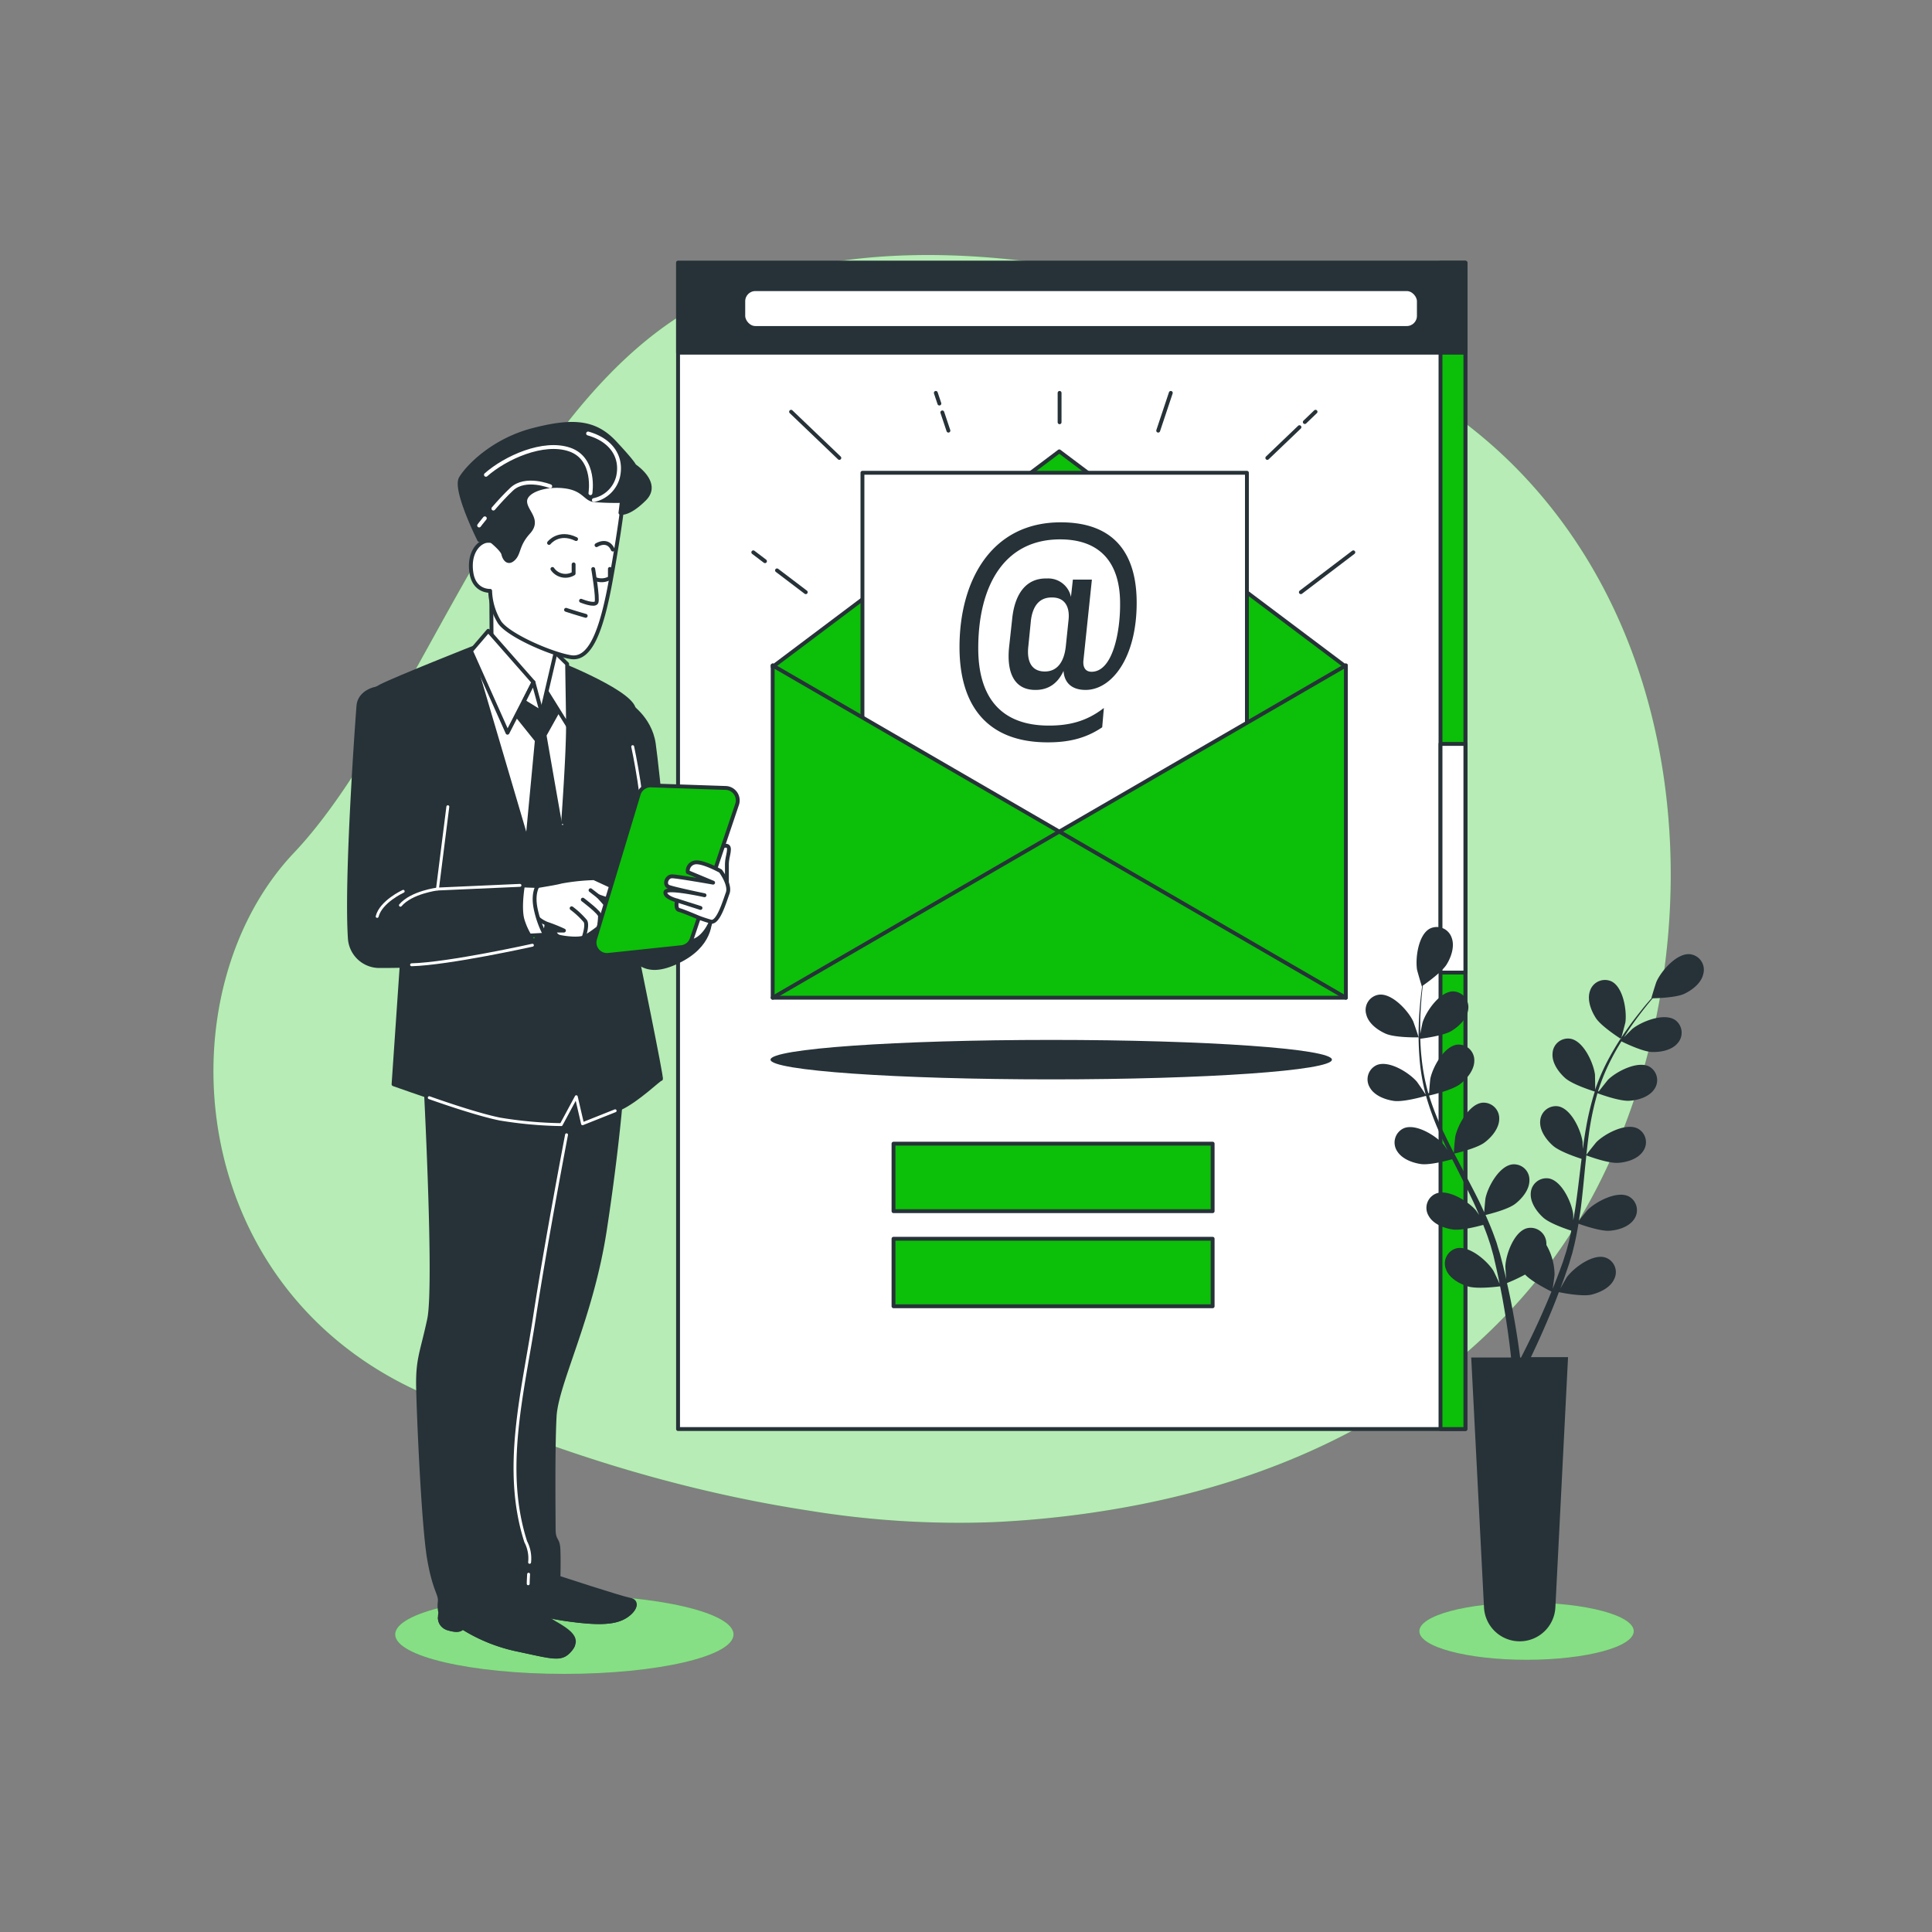 <svg xmlns="http://www.w3.org/2000/svg" viewBox="0 0 500 500"><rect x="0" y="0" width="500" height="500" fill="#808080" stroke="none"/><g id="freepik--background-simple--inject-55"><path d="M294.68,389.43c41.44-8.12,78.57-27.05,104.5-59.94,41.29-52.37,49.31-150.59-6.19-207.74-25.43-26.19-63.28-40.57-97.07-48.63-36.33-8.67-77.43-11.4-110,3.26C133.34,100,109.82,185.07,76.1,220.67s-29,111.39,32.15,139.39c32.34,14.81,66.6,25.6,101,30.87a240.61,240.61,0,0,0,47.72,3A257.31,257.31,0,0,0,294.68,389.43Z" style="fill:#0CBF09"></path><path d="M294.68,389.43c41.44-8.12,78.57-27.05,104.5-59.94,41.29-52.37,49.31-150.59-6.19-207.74-25.43-26.19-63.28-40.57-97.07-48.63-36.33-8.67-77.43-11.4-110,3.26C133.34,100,109.82,185.07,76.1,220.67s-29,111.39,32.15,139.39c32.34,14.81,66.6,25.6,101,30.87a240.61,240.61,0,0,0,47.72,3A257.31,257.31,0,0,0,294.68,389.43Z" style="fill:#fff;opacity:0.7"></path></g><g id="freepik--Screen--inject-55"><rect x="175.48" y="68" width="203.77" height="301.84" style="fill:#fff;stroke:#263238;stroke-linecap:round;stroke-linejoin:round"></rect><rect x="372.8" y="68" width="6.44" height="301.84" style="fill:#0CBF09;stroke:#263238;stroke-linecap:round;stroke-linejoin:round"></rect><rect x="372.8" y="192.53" width="6.44" height="59.17" style="fill:#fff;stroke:#263238;stroke-linecap:round;stroke-linejoin:round"></rect><rect x="175.48" y="68" width="203.77" height="23.28" style="fill:#263238;stroke:#263238;stroke-linecap:round;stroke-linejoin:round"></rect><rect x="192.36" y="74.83" width="174.84" height="10.05" rx="3.12" style="fill:#fff;stroke:#263238;stroke-linecap:round;stroke-linejoin:round"></rect><path d="M344.7,274.24c0,2.82-32.52,5.1-72.64,5.1s-72.65-2.28-72.65-5.1,32.53-5.11,72.65-5.11S344.7,271.42,344.7,274.24Z" style="fill:#263238"></path><polygon points="348.08 172.4 348.31 172.22 347.86 172.22 274.14 116.81 200.43 172.22 199.97 172.22 200.21 172.39 199.97 172.57 200.45 172.57 274.8 226.05 347.84 172.57 348.31 172.57 348.08 172.4" style="fill:#0CBF09;stroke:#263238;stroke-linecap:round;stroke-linejoin:round"></polygon><rect x="223.2" y="122.35" width="99.5" height="123.5" style="fill:#fff;stroke:#263238;stroke-linecap:round;stroke-linejoin:round"></rect><path d="M294.17,156c0,14.31-6.5,22.55-13.22,22.55-3.47,0-5.49-1.74-5.71-4.92-1.45,3.18-3.9,5-7.45,4.92-5.41-.08-7.29-4.63-6.64-11.06l.79-7.23c.65-6.57,3.61-10.69,9-10.55a6,6,0,0,1,6.22,4.77l.5-4.48h4.92l-2.17,20.74c-.22,1.66.29,3.11,2.09,3.11,5.57,0,7.45-10.63,7.38-17.71,0-10-4.7-16.55-15.54-16.55-14.45,0-21.17,12-21.17,28.19,0,12.5,5.7,20,18.28,20,5.06,0,9.68-1,14.23-4.56l-.43,5c-4.41,3-9,3.9-14.09,3.9-15.9,0-22.84-9.75-22.84-24.64,0-17.2,8.24-32.3,26.16-32.3C289,135.16,294.17,144,294.17,156Zm-27.39,4.77-.65,6.5c-.43,3.76.73,6.43,4.12,6.51s5.13-2.53,5.57-6.44l.72-6.93c.36-3.4-1-5.78-4.19-5.78C269,154.52,267.22,156.84,266.78,160.74Z" style="fill:#263238"></path><polygon points="199.97 172.22 199.97 258.21 348.31 258.21 348.31 172.22 274.14 215.22 199.97 172.22" style="fill:#0CBF09;stroke:#263238;stroke-linecap:round;stroke-linejoin:round"></polygon><polyline points="199.97 258.21 274.14 215.22 348.31 258.21" style="fill:none;stroke:#263238;stroke-linecap:round;stroke-linejoin:round"></polyline><rect x="231.24" y="295.98" width="82.59" height="17.47" style="fill:#0CBF09;stroke:#263238;stroke-linecap:round;stroke-linejoin:round"></rect><rect x="231.24" y="320.59" width="82.59" height="17.47" style="fill:#0CBF09;stroke:#263238;stroke-linecap:round;stroke-linejoin:round"></rect><line x1="201.09" y1="147.61" x2="208.53" y2="153.26" style="fill:none;stroke:#263238;stroke-linecap:round;stroke-linejoin:round"></line><line x1="194.95" y1="142.94" x2="197.98" y2="145.24" style="fill:none;stroke:#263238;stroke-linecap:round;stroke-linejoin:round"></line><line x1="204.73" y1="106.56" x2="217.22" y2="118.51" style="fill:none;stroke:#263238;stroke-linecap:round;stroke-linejoin:round"></line><line x1="243.87" y1="106.73" x2="245.45" y2="111.45" style="fill:none;stroke:#263238;stroke-linecap:round;stroke-linejoin:round"></line><line x1="242.19" y1="101.68" x2="243.11" y2="104.44" style="fill:none;stroke:#263238;stroke-linecap:round;stroke-linejoin:round"></line><line x1="350.24" y1="142.94" x2="336.66" y2="153.26" style="fill:none;stroke:#263238;stroke-linecap:round;stroke-linejoin:round"></line><line x1="336.3" y1="110.55" x2="327.98" y2="118.51" style="fill:none;stroke:#263238;stroke-linecap:round;stroke-linejoin:round"></line><line x1="340.46" y1="106.56" x2="337.68" y2="109.23" style="fill:none;stroke:#263238;stroke-linecap:round;stroke-linejoin:round"></line><line x1="303" y1="101.68" x2="299.74" y2="111.45" style="fill:none;stroke:#263238;stroke-linecap:round;stroke-linejoin:round"></line><line x1="274.22" y1="101.68" x2="274.22" y2="109.28" style="fill:none;stroke:#263238;stroke-linecap:round;stroke-linejoin:round"></line></g><g id="freepik--Plants--inject-55"><ellipse cx="395.07" cy="422.15" rx="27.74" ry="7.4" style="fill:#0CBF09"></ellipse><ellipse cx="395.07" cy="422.15" rx="27.74" ry="7.4" style="fill:#fff;opacity:0.5"></ellipse><path d="M353.58,262.51a4,4,0,0,1,3.25-5.08c3.4-.46,7.57,4.1,8.89,6.86.11.24,1.47,4.18,1.4,4.18s-6,.13-8.47-.94C356.55,266.61,354.14,264.87,353.58,262.51Zm87.23-10.46c-.5,2.37-2.87,4.18-4.93,5.15s-7,1.14-8.18,1.16c-.65.78-1.34,1.61-2.08,2.55-1.3,1.66-2.74,3.55-4.18,5.71-.38.57-.77,1.21-1.16,1.81.87-.88,2.08-2.08,2.21-2.19,2.39-1.9,8.13-4.18,11-2.29a4.05,4.05,0,0,1,.7,6c-1.53,1.87-4.46,2.39-6.75,2.3s-6.85-2.26-7.82-2.75c-.84,1.36-1.67,2.77-2.45,4.29a52.19,52.19,0,0,0-3.59,8.6l.17.09c.7-.92,2.21-2.81,2.36-3,2.16-2.16,7.62-5,10.67-3.48a4.05,4.05,0,0,1,1.36,5.87c-1.32,2-4.18,2.87-6.46,3-2.62.18-8.06-1.87-8.26-1.95a71.82,71.82,0,0,0-2,9.05c-.35,2.26-.61,4.57-.86,6.88.47-.66,2.46-3.14,2.62-3.3,2.17-2.16,7.63-5.05,10.67-3.48a4,4,0,0,1,1.37,5.87c-1.32,2-4.18,2.87-6.46,3-2.57.18-7.78-1.76-8.22-1.93l-.33,3.16c-.33,3.44-.65,6.89-1.07,10.29-.15,1.17-.34,2.33-.52,3.49.74-1,2.12-2.69,2.26-2.82,2.17-2.16,7.63-5.06,10.67-3.49a4.06,4.06,0,0,1,1.36,5.88c-1.32,2-4.18,2.87-6.46,3s-6.71-1.38-7.94-1.83c-.32,1.92-.68,3.82-1.12,5.68-.21.79-.37,1.62-.61,2.37s-.45,1.52-.68,2.27c-.52,1.53-1,2.95-1.51,4.36-.26.72-.52,1.39-.77,2.08.6-1.08,1.59-2.79,1.69-2.93,1.82-2.47,6.78-6.15,10-5.06a4,4,0,0,1,2.23,5.6c-1,2.2-3.69,3.46-5.92,4-2.46.55-7.73-.52-8.38-.65-.64,1.69-1.28,3.33-1.91,4.85-2,4.83-3.8,8.78-5.12,11.53l-.21.44h9.61L402.53,416a9.24,9.24,0,0,1-9.23,8.77h0a9.25,9.25,0,0,1-9.24-8.77l-3.31-64.68h10.31c-.05-.45-.1-.93-.16-1.46-.35-3-.9-7.26-1.8-12.34-.25-1.47-.55-3-.87-4.62-.66.09-6,.77-8.4,0-2.18-.67-4.78-2.13-5.61-4.4a4.06,4.06,0,0,1,2.65-5.42c3.32-.85,8,3.2,9.62,5.79.1.17,1.11,2.27,1.6,3.35-.19-1-.38-1.92-.6-2.91-.31-1.44-.68-3-1-4.41-.21-.76-.43-1.52-.64-2.28s-.49-1.5-.73-2.26c-.38-1.11-.82-2.23-1.26-3.36-1.45.4-5.71,1.51-7.9,1.19s-5.05-1.38-6.21-3.5a4,4,0,0,1,1.8-5.76c3.15-1.34,8.38,1.95,10.38,4.27.06.07.44.61.87,1.24-.46-1.08-.93-2.16-1.43-3.25-1.44-3.06-3-6.15-4.56-9.24-.33-.64-.64-1.29-1-1.94-1.22.34-5.82,1.58-8.11,1.24s-5-1.37-6.22-3.49a4.06,4.06,0,0,1,1.8-5.76c3.15-1.34,8.38,1.95,10.38,4.27.07.08.52.72,1,1.43-.82-1.69-1.62-3.39-2.36-5.1a71.61,71.61,0,0,1-3.25-9c-.43.12-5.8,1.68-8.35,1.31-2.26-.33-5.05-1.38-6.21-3.5a4.05,4.05,0,0,1,1.79-5.76c3.16-1.34,8.39,1.95,10.39,4.27.14.16,1.73,2.48,2.26,3.33l0-.11a53.44,53.44,0,0,1-1.56-9.27,75.67,75.67,0,0,1-.2-8.4c.06-2.6.28-5,.49-7.08.12-1.13.25-2.17.39-3.14l-.06,0c-.06,0-1.2-4-1.25-4.22-.5-3,.3-9.15,3.34-10.72a4.06,4.06,0,0,1,5.58,2.29c.89,2.25-.08,5.07-1.27,7s-5.18,4.79-6.17,5.48c-.12,1-.24,2.08-.34,3.27-.16,2.1-.33,4.47-.33,7.07,0,.69,0,1.43,0,2.15.24-1.22.58-2.89.63-3,.94-2.91,4.48-8,7.9-8a4.07,4.07,0,0,1,3.9,4.61c-.25,2.41-2.41,4.46-4.36,5.64s-7,1.89-8.05,2c.05,1.6.14,3.23.33,4.94a51.66,51.66,0,0,0,1.74,9.14l.2,0c.07-1.15.29-3.56.33-3.75.62-3,3.58-8.43,7-8.8a4.06,4.06,0,0,1,4.38,4.15c0,2.42-1.9,4.7-3.71,6.09-2.09,1.6-7.76,2.89-8,2.94a72.27,72.27,0,0,0,3.34,8.63c1,2.08,2,4.15,3.08,6.22,0-.81.32-4,.36-4.2.62-3,3.58-8.43,7-8.8a4.06,4.06,0,0,1,4.38,4.16c0,2.41-1.9,4.69-3.72,6.08-2,1.57-7.45,2.82-7.91,2.93.49.93,1,1.87,1.47,2.81,1.61,3.05,3.25,6.11,4.77,9.18.53,1.06,1,2.12,1.5,3.19.09-1.21.29-3.41.33-3.6.61-3,3.57-8.42,7-8.79a4,4,0,0,1,4.37,4.15c0,2.42-1.9,4.7-3.71,6.09s-6.36,2.55-7.64,2.86c.79,1.78,1.55,3.56,2.2,5.35.27.78.59,1.55.8,2.31s.46,1.52.69,2.27c.41,1.56.8,3,1.14,4.48.19.74.34,1.44.51,2.16-.1-1.24-.22-3.21-.21-3.39.16-3.05,2.26-8.86,5.57-9.75a4.07,4.07,0,0,1,5,3.44,5.43,5.43,0,0,1,.05.9,15.67,15.67,0,0,1,2.11,7.66c0,.19-.31,2.5-.5,3.68.37-.91.73-1.82,1.1-2.77.54-1.37,1.06-2.83,1.57-4.24.24-.75.48-1.5.73-2.26s.42-1.51.64-2.28c.3-1.13.54-2.32.79-3.5-1.42-.46-5.58-1.89-7.23-3.36s-3.45-3.94-3.26-6.35a4.06,4.06,0,0,1,4.68-3.81c3.37.62,5.91,6.25,6.31,9.28,0,.1,0,.75,0,1.52.21-1.16.42-2.31.59-3.5.49-3.35.89-6.78,1.3-10.22.08-.72.18-1.43.27-2.15-1.2-.38-5.72-1.89-7.45-3.44s-3.45-3.93-3.26-6.34a4.06,4.06,0,0,1,4.68-3.81c3.37.62,5.91,6.25,6.3,9.28,0,.11,0,.89.05,1.76.25-1.87.52-3.73.85-5.56a72.14,72.14,0,0,1,2.25-9.3c-.42-.14-5.76-1.8-7.68-3.51-1.7-1.53-3.45-3.94-3.25-6.35a4,4,0,0,1,4.67-3.81c3.37.62,5.91,6.25,6.31,9.28,0,.22.07,3,.05,4l0-.11a53,53,0,0,1,3.82-8.59,72.23,72.23,0,0,1,4.47-7.11c1.48-2.14,3-4,4.3-5.64.73-.88,1.42-1.67,2.06-2.4h-.07c-.07,0,1.18-4,1.29-4.21,1.24-2.8,5.29-7.47,8.7-7.1A4.05,4.05,0,0,1,440.81,252.05Zm-39.29,82.2c-.58-.28-5.07-2.51-6.83-4.4a45,45,0,0,1-4.68,2.2c.4,1.76.77,3.48,1.09,5.1,1,5.12,1.67,9.42,2.08,12.44.09.64.16,1.21.23,1.74h.23c.23-.45.48-.92.75-1.47,1.36-2.68,3.26-6.55,5.31-11.29C400.3,337.21,400.91,335.75,401.52,334.25Zm18-65.4s1.09-4,1.13-4.26c.42-3-.54-9.13-3.63-10.62a4.06,4.06,0,0,0-5.52,2.44c-.82,2.28.23,5.06,1.47,7C414.38,265.64,419.47,268.85,419.47,268.85Z" style="fill:#263238"></path></g><g id="freepik--Character--inject-55"><ellipse cx="146.06" cy="422.99" rx="43.78" ry="10.21" style="fill:#0CBF09"></ellipse><ellipse cx="146.06" cy="422.99" rx="43.78" ry="10.21" style="fill:#fff;opacity:0.5"></ellipse><path d="M162.2,182s6,3.5,7,10.5,3.9,37,3.9,37,10.28,4.95,10.6,7,.29,8.27-8.35,12.38-11.77.18-16.15-8.38S162.2,182,162.2,182Z" style="fill:#263238;stroke:#263238;stroke-linecap:round;stroke-linejoin:round"></path><path d="M184,238.53s-2,5.16-5.8,5.16-2.5-7.85-.59-9.76,3.94-3.59,6.94-.86S184,238.53,184,238.53Z" style="fill:#fff;stroke:#263238;stroke-linecap:round;stroke-linejoin:round"></path><path d="M171.58,231.78a8.32,8.32,0,0,0-5.86,6.64" style="fill:none;stroke:#263238;stroke-linecap:round;stroke-linejoin:round"></path><path d="M188.12,229.8v-6.29c0-1.91,1.37-4.64-.27-4.64s-2.73,2.19-2.73,3.55V226Z" style="fill:#fff;stroke:#263238;stroke-linecap:round;stroke-linejoin:round"></path><path d="M144.53,408.28S160.84,413.63,163,414s1.5,2.61-1,4.23-6.23,2.11-15.06.87-10.45-2.86-11.08-2.62-2.11,1.5-4.23.5-3.11-5-1-6.84S144.53,408.28,144.53,408.28Z" style="fill:#263238;stroke:#263238;stroke-linecap:round;stroke-linejoin:round"></path><path d="M164.23,415.26c-4.8,3.83-17.41,2.53-23.71.79a27.69,27.69,0,0,0-10.58-.83,3.76,3.76,0,0,0,1.65,1.77c2.12,1,3.61-.25,4.23-.5s2.24,1.37,11.08,2.62,12.57.74,15.06-.87C163.41,417.29,164.22,416.13,164.23,415.26Z" style="fill:#263238;stroke:#263238;stroke-linecap:round;stroke-linejoin:round"></path><path d="M133.21,412.14A72,72,0,0,0,143.54,420c4.6,2.61,6.22,4.35,4,7s-4,2-13.19,0a43.39,43.39,0,0,1-14.68-5.85s-.38,1.24-3.36.37-2.74-3.23-2-5.22S124.62,408,133.21,412.14Z" style="fill:#263238;stroke:#263238;stroke-linecap:round;stroke-linejoin:round"></path><path d="M147.52,427a4.76,4.76,0,0,0,.75-1.15,9.59,9.59,0,0,1-4.4,1.19c-3.65.05-15.18-3.57-19.87-6.25-3.86-2.2-8.61-2.14-10.18-2.05a2.91,2.91,0,0,0,2.47,2.78c3,.87,3.36-.37,3.36-.37A43.39,43.39,0,0,0,134.33,427C143.54,428.94,145.28,429.56,147.52,427Z" style="fill:#263238;stroke:#263238;stroke-linecap:round;stroke-linejoin:round"></path><path d="M161,280.85s-1,14.93-4.48,37.58S144,358,143.54,366.59s-.25,25.51-.25,29,1.12,2.36,1.24,5.47,0,7.22,0,7.22a42.85,42.85,0,0,1-6.34,2.49,30.62,30.62,0,0,1-3.74.75s.5,1-2.11-5.35-3.73-17.43-3.73-28.25,4.72-30.12,6.47-41.07,6.72-39,7.21-44.8a59,59,0,0,1,2.37-11.58,33.77,33.77,0,0,0,9.46,0C159.09,279.73,161,280.85,161,280.85Z" style="fill:#263238;stroke:#263238;stroke-linecap:round;stroke-linejoin:round"></path><path d="M110.06,279.11s2.87,53.63,1,62.34-3,10.21-2.86,17.55,1.37,36.09,2.86,44.55,3,8.84,2.74,11.08.49,3.86,1,4.23.38,1.87,7.22-.62a137.71,137.71,0,0,0,12.82-5.48,51.34,51.34,0,0,0,.37-7.84c0-5.85-3-10.2-3-14.68s-1-24.64,2.74-38.71,8.59-44.3,9.83-53.14,1.75-13.81,1.75-13.81A75.9,75.9,0,0,1,127,281.72c-10.58-3-17.18-4.61-17.42-3.73A.85.85,0,0,0,110.06,279.11Z" style="fill:#263238;stroke:#263238;stroke-linecap:round;stroke-linejoin:round"></path><path d="M136.8,407.4c-.1,1.46-.1,2.48-.1,2.48" style="fill:none;stroke:#fff;stroke-linecap:round;stroke-linejoin:round;stroke-width:0.75px"></path><path d="M146.62,293.68s-5.29,27.62-8.3,47.23S130,380.11,136.06,399a9.32,9.32,0,0,1,1,5.33" style="fill:none;stroke:#fff;stroke-linecap:round;stroke-linejoin:round;stroke-width:0.75px"></path><path d="M123.11,167.41s-20.5,8.1-24.61,10.21-4.78,6-4.9,8.73S104.7,239,104.7,239l-2.85,41.6s28.25,10.08,34.1,10.33,10.2.25,10.2.25l3-7.35,1.62,7s5.1-1.86,9.7-4,10.21-7.71,10.58-7.59S164.57,246,164.57,246s1-58.07-.6-62.8-21.51-12.39-21.51-12.39-7.26-.6-11.37-1.22S124.23,166.79,123.11,167.41Z" style="fill:#263238;stroke:#263238;stroke-linecap:round;stroke-linejoin:round"></path><path d="M111.09,284.08s11.7,4.21,18.28,5.53a106.22,106.22,0,0,0,15.88,1.44l3.89-7.22,1.62,7,8.44-3.36" style="fill:none;stroke:#fff;stroke-linecap:round;stroke-linejoin:round;stroke-width:0.75px"></path><path d="M163.74,193.23s3.36,15.5,2.84,24.53" style="fill:none;stroke:#fff;stroke-linecap:round;stroke-linejoin:round;stroke-width:0.75px"></path><path d="M131.09,169.59c-4.1-.62-7.09-1-8.21-.37l-.65.41,14.22,48.25,5.1,7.71,4.1-11.57S147,195.85,147,187.89a133.7,133.7,0,0,0-.84-13.87c-2-.89-3.26-1.44-3.26-1.44A114.42,114.42,0,0,0,131.09,169.59Z" style="fill:#fff;stroke:#263238;stroke-linecap:round;stroke-linejoin:round"></path><path d="M132.34,183.41l6.59,8.21-2.48,26.26,5.1,7.71s3.61-11.69,3.61-11.32-4.23-24-4.23-24l4.23-7.59-4.61-8.59Z" style="fill:#263238;stroke:#263238;stroke-linecap:round;stroke-linejoin:round"></path><polygon points="141.05 178.3 147.02 187.89 146.77 171.83 142.42 167.6 141.05 178.3" style="fill:#fff;stroke:#263238;stroke-linecap:round;stroke-linejoin:round"></polygon><path d="M127.11,148.81s.13,19.66.13,20.53,12.94,15.06,12.94,15.06l5.1-21.9s-9.71-3.11-12.44-7.09S127.73,147.94,127.11,148.81Z" style="fill:#fff;stroke:#263238;stroke-linecap:round;stroke-linejoin:round"></path><polygon points="126.36 163.25 138.06 176.56 131.34 189.63 121.89 168.47 126.36 163.25" style="fill:#fff;stroke:#263238;stroke-linecap:round;stroke-linejoin:round"></polygon><polygon points="138.06 176.56 140.18 184.4 135.57 181.54 138.06 176.56" style="fill:#fff;stroke:#263238;stroke-linecap:round;stroke-linejoin:round"></polygon><polygon points="141.03 241.91 141.11 241.39 141.93 236.16 137.42 237.12 141.03 241.91" style="fill:#fff;stroke:#263238;stroke-linecap:round;stroke-linejoin:round"></polygon><polygon points="138.27 243.89 139.38 241.8 136.76 242.01 138.27 243.89" style="fill:#0CBF09;stroke:#263238;stroke-linecap:round;stroke-linejoin:round"></polygon><path d="M136.59,229.94c.5-.45,6.23-1.11,8.68-1.78a55.83,55.83,0,0,1,8.45-.89l11.56,5.34s1.56.89-.44,1.56-10-2.23-10-2.23,3.56,3.78,3.56,4.67-5.56,5.34-7.34,6-5.78,0-6.45-.22-1.78-1.56-.22-1.56h1.55a42.48,42.48,0,0,0-4.44-1.78,8.39,8.39,0,0,1-3.12-2.22h-2.89S134.15,232.16,136.59,229.94Z" style="fill:#fff;stroke:#263238;stroke-linecap:round;stroke-linejoin:round"></path><path d="M150.83,232.83s4.45,3.34,4.45,4.23-.23,2.67-.23,2.67" style="fill:none;stroke:#263238;stroke-linecap:round;stroke-linejoin:round"></path><path d="M147.94,235.06a21.32,21.32,0,0,1,3.55,3.33c.67,1.11-.44,4.23-.44,4.23" style="fill:none;stroke:#263238;stroke-linecap:round;stroke-linejoin:round"></path><line x1="154.83" y1="231.94" x2="152.83" y2="230.39" style="fill:none;stroke:#263238;stroke-linecap:round;stroke-linejoin:round"></line><path d="M134.57,229.13l4.57.17s-1.31,1.8-.54,5.74a25.63,25.63,0,0,0,2.43,6.87l-5.45.29S129.7,235.15,134.57,229.13Z" style="fill:#fff;stroke:#263238;stroke-linecap:round;stroke-linejoin:round"></path><path d="M116,204l-2.78,26.11L135.35,229s-1,5.69-.16,8.91a17.67,17.67,0,0,0,3.08,6A78.17,78.17,0,0,1,118.08,249a171.62,171.62,0,0,1-20.38,1,7.65,7.65,0,0,1-7.16-7.13c-1.05-16.05,2-57.5,2.23-60.27.34-3.45,4.28-4.71,6.27-4.49s8.66,4.77,11.19,10.66" style="fill:#263238;stroke:#263238;stroke-linecap:round;stroke-linejoin:round"></path><polyline points="115.9 208.78 113.21 230.08 134.57 229.13" style="fill:none;stroke:#fff;stroke-linecap:round;stroke-linejoin:round;stroke-width:0.75px"></polyline><path d="M113.21,230.08s-6.7.83-9.58,4.2" style="fill:none;stroke:#fff;stroke-linecap:round;stroke-linejoin:round;stroke-width:0.75px"></path><path d="M104.35,230.67s-5.77,2.65-6.74,6.5" style="fill:none;stroke:#fff;stroke-linecap:round;stroke-linejoin:round;stroke-width:0.75px"></path><path d="M137.79,244.62s-21.65,4.81-31.28,5.06" style="fill:none;stroke:#fff;stroke-linecap:round;stroke-linejoin:round;stroke-width:0.75px"></path><path d="M161.18,130.18s-.7,6.7-3.11,20-5.37,20.65-10.29,19.89-16.07-5.55-18.48-9a16.47,16.47,0,0,1-2.45-8.16s-4.1.27-4.85-4.67,1.64-7.67,3.63-8.19,5.89,1.69,6.79-2.57-3-8.13-.06-10.89,10.28-3.71,17-2.37a28.78,28.78,0,0,1,11.55,5.37Z" style="fill:#fff;stroke:#263238;stroke-linecap:round;stroke-linejoin:round"></path><path d="M148.45,146.07v2.35a4.07,4.07,0,0,1-5.48-1.17" style="fill:none;stroke:#263238;stroke-linecap:round;stroke-linejoin:round"></path><path d="M157.84,147.24v2.35a4.32,4.32,0,0,1-3.63.33" style="fill:none;stroke:#263238;stroke-linecap:round;stroke-linejoin:round"></path><path d="M151.58,159.38s-2.74-.78-5.09-1.56" style="fill:none;stroke:#263238;stroke-linecap:round;stroke-linejoin:round"></path><path d="M153.52,147.26s1.29,7.56.85,8.62-4-.41-4-.41" style="fill:none;stroke:#263238;stroke-linecap:round;stroke-linejoin:round"></path><path d="M142.09,140.51s2.48-3.22,7-1" style="fill:none;stroke:#263238;stroke-linecap:round;stroke-linejoin:round"></path><path d="M154.38,141.09s2.87-1.89,4.22,1.14" style="fill:none;stroke:#263238;stroke-linecap:round;stroke-linejoin:round"></path><path d="M165.27,205.63,154,243a3.22,3.22,0,0,0,3.42,4.13l18.9-2a3.21,3.21,0,0,0,2.71-2.17l11.73-34.8a3.22,3.22,0,0,0-2.94-4.24l-19.4-.66A3.22,3.22,0,0,0,165.27,205.63Z" style="fill:#0CBF09;stroke:#263238;stroke-linecap:round;stroke-linejoin:round"></path><path d="M186.48,225.43s-4.91-2.74-6.82-2.19A2.23,2.23,0,0,0,178,225.7l6.55,2.73s-9.28-1.64-10.65-1.64-2.18,2.19-.82,2.73l0,0c1.46.56,9.25,2.17,9.25,2.17s-9.84-2.19-10.11-.82,3,2.18,3,2.18-.55,2.19.54,2.46,4.92,1.91,4.92,1.91,1.36.55,3.27,1.09,3.56-5.18,4.37-7.37S186.48,225.43,186.48,225.43Z" style="fill:#fff;stroke:#263238;stroke-linecap:round;stroke-linejoin:round"></path><line x1="175.29" y1="233.07" x2="181.29" y2="234.98" style="fill:#fff;stroke:#263238;stroke-linecap:round;stroke-linejoin:round"></line><path d="M127,139.82s3,2.38,3.26,3.57,1.19,2.67,2.68,1.18.89-3.56,3.86-6.83-.89-5.35-.89-8,5-4.46,10.1-3.87,5.35,3.27,7.73,3.57a69.62,69.62,0,0,0,7.21.2l-.38,3.07s2.08.59,6.24-3.57-2.67-8.61-2.67-8.61,0-.6-5.05-6-10.7-5.94-21.1-3.26-16.94,9.5-18.72,12.47,4.76,16,4.76,16Z" style="fill:#263238;stroke:#263238;stroke-linecap:round;stroke-linejoin:round"></path><path d="M153.69,129.42a8.17,8.17,0,0,0,6.24-5.94c1.19-5-1.49-9.51-7.73-11.29" style="fill:none;stroke:#fff;stroke-linecap:round;stroke-linejoin:round"></path><path d="M152.8,127.64s1.48-8.92-5.35-11.29-16.64,2.08-21.69,6.53" style="fill:none;stroke:#fff;stroke-linecap:round;stroke-linejoin:round"></path><path d="M125.47,134.14C124.56,135.23,124,136,124,136" style="fill:none;stroke:#fff;stroke-linecap:round;stroke-linejoin:round"></path><path d="M142.4,125.85s-6.42-2.62-10,.77c-1.52,1.42-3.23,3.28-4.71,5" style="fill:none;stroke:#fff;stroke-linecap:round;stroke-linejoin:round"></path></g></svg>